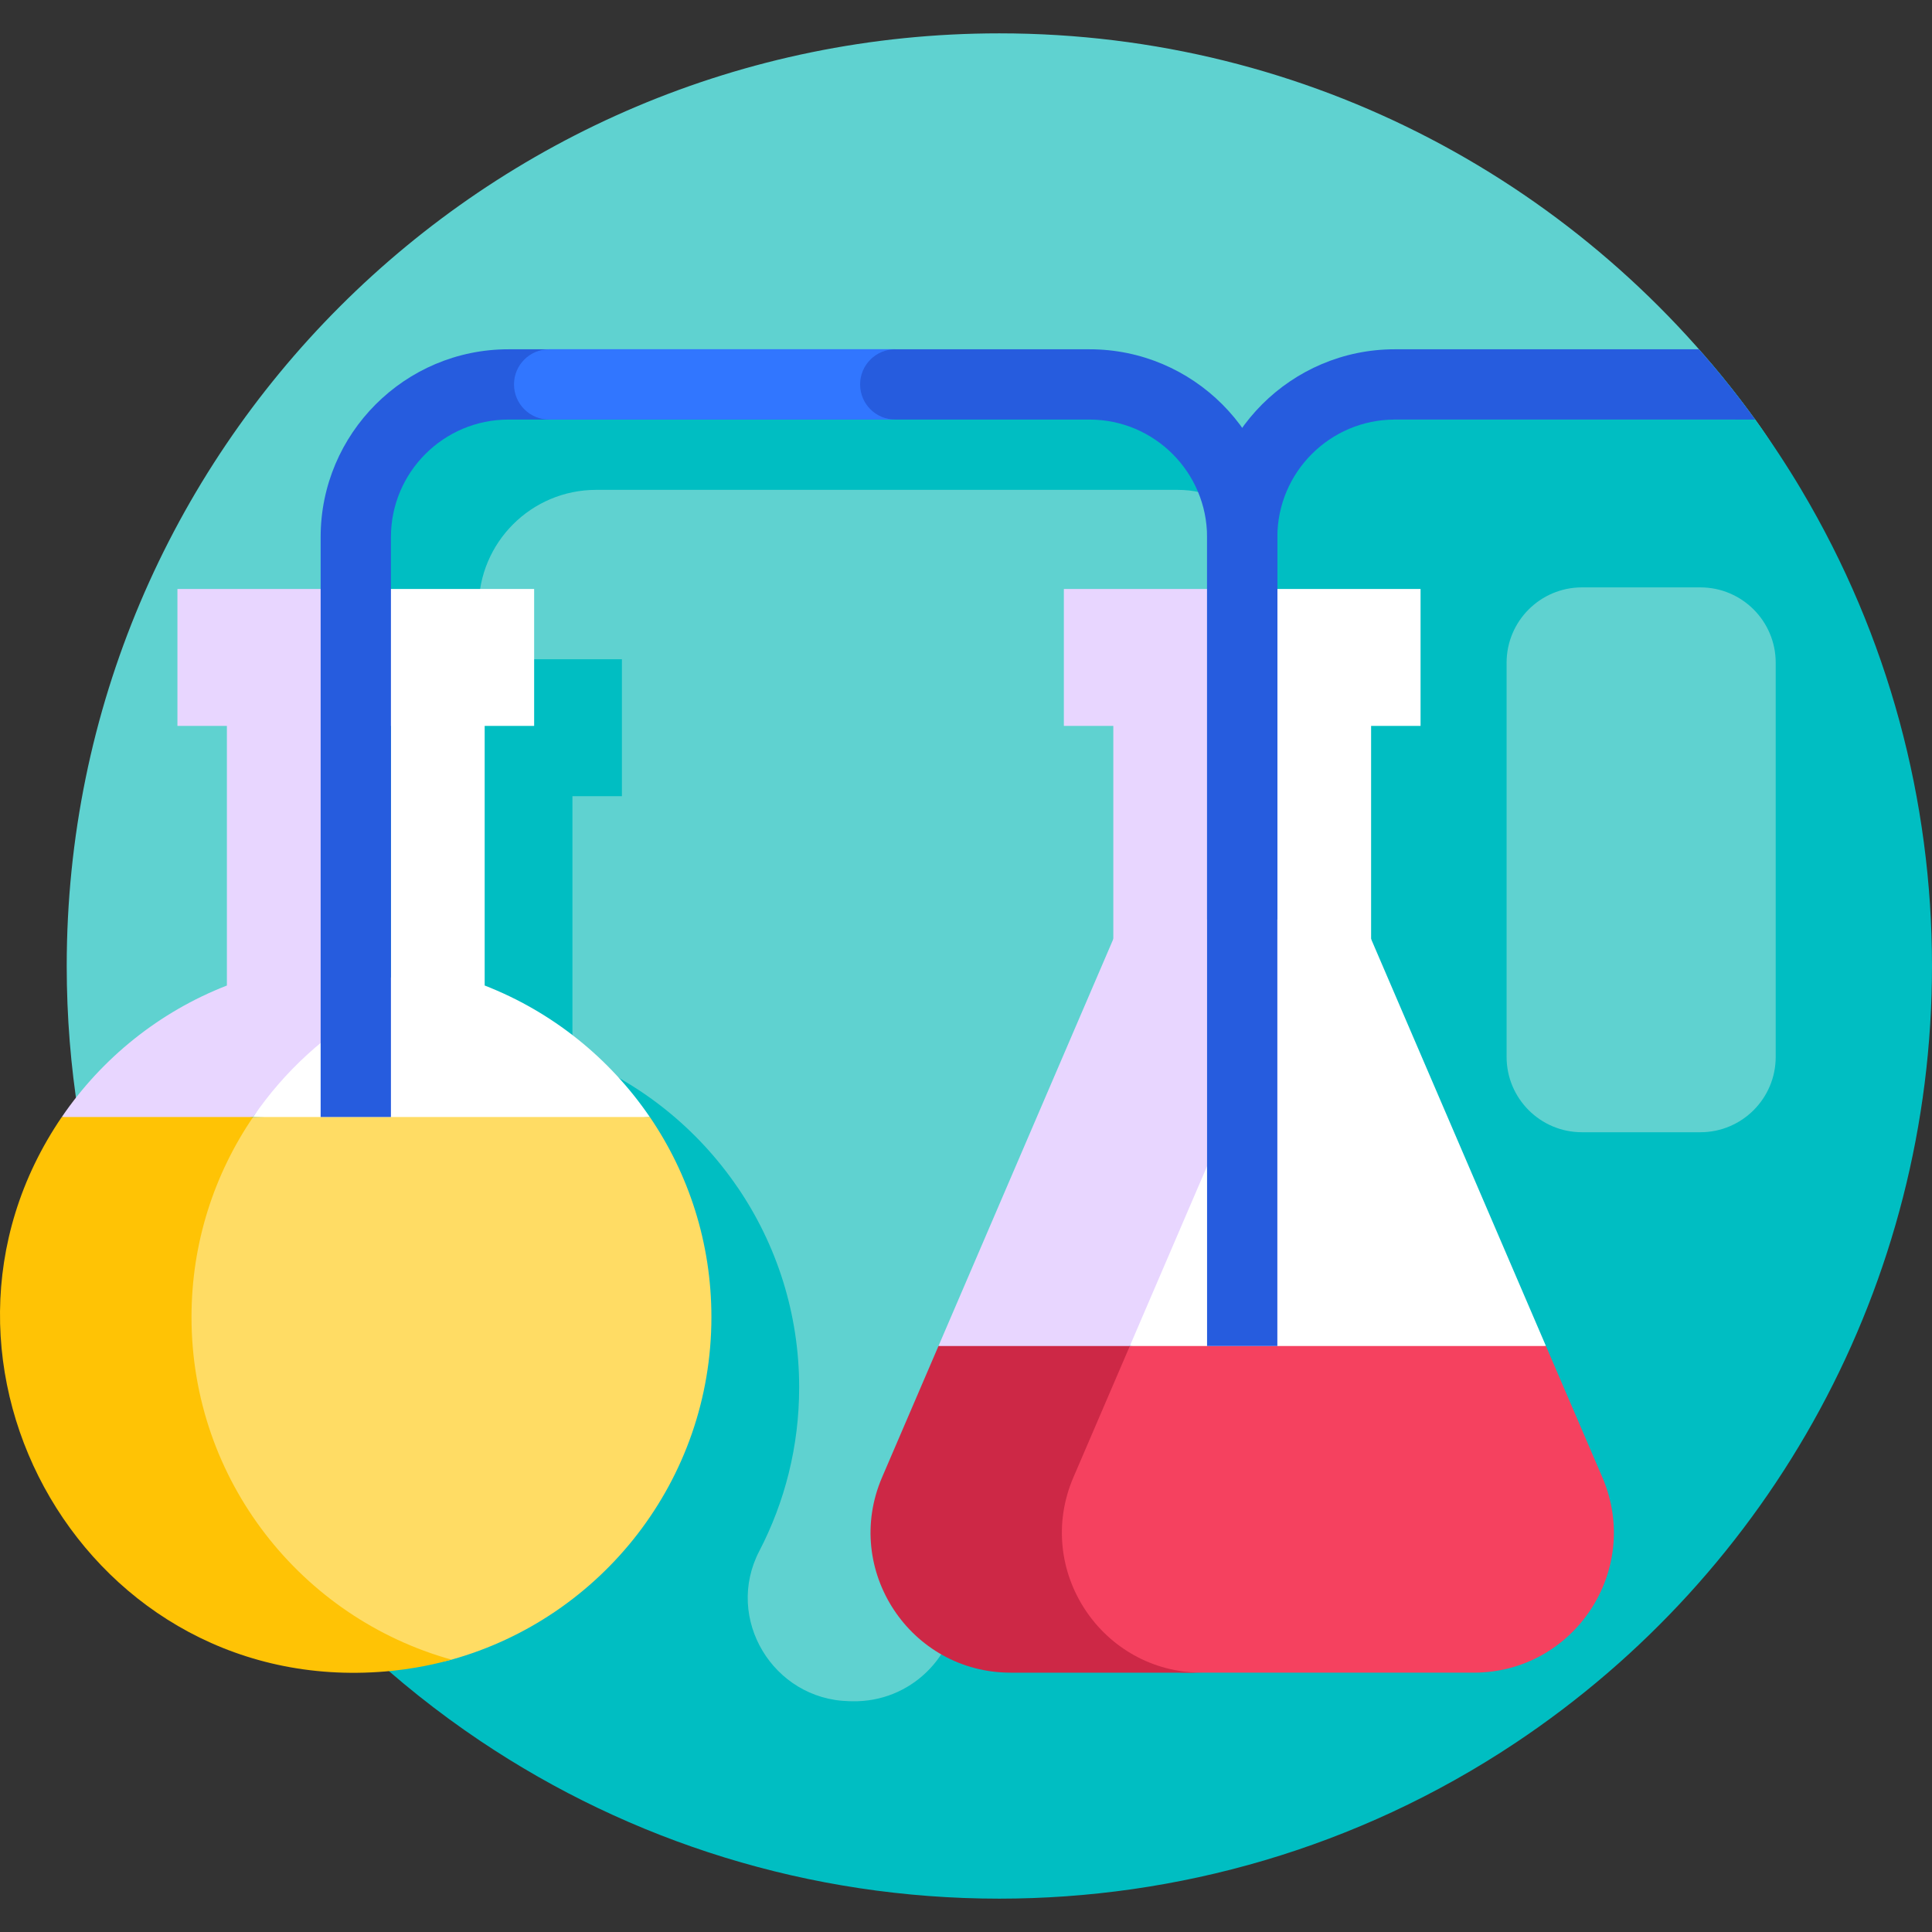<svg id="Layer_1" enable-background="new 0 0 510.92 510.92" height="512" viewBox="0 0 510.92 510.92" width="512" xmlns="http://www.w3.org/2000/svg"><rect x="0" y="0" width="510.92" height="510.92" fill="#333333" stroke="none"/><g><g><path d="m495.297 254.955c0 136.215-93.657 226.574-229.872 226.574-109.432 0-203.361-50.699-235.618-149.354-7.895-24.146-12.164-49.932-12.164-76.716 0-136.215 110.424-246.639 246.639-246.639 82.238 0 155.075 40.249 199.888 102.124 29.411 40.612 31.127 90.034 31.127 144.011z" fill="#5fd2d0"/></g><path d="m400.734 460.929c67.811-45.124 110.186-121.456 110.186-205.469 0-43.613-11.425-87.068-34.546-125.918h.006c-3.801-6.388-7.881-12.589-12.225-18.588h-.016c-3.777-5.214-7.743-10.283-11.907-15.179 2.409 4.966 4.636 10.035 6.716 15.179h-66.866c-9.582 0-29.428 0-47.702 0-4.64 0-7.396 9.264-11.64 9.264-8.032 0-16.789-9.264-21.394-9.264l-153.681-5.163c-49.638.455-59.341 22.582-59.341 49.965v18.588h-28.191v36.21h13.081v68.657c-17.842 6.942-33.029 19.18-43.659 34.774h-.006c-4.013 5.887-7.232 11.98-9.725 18.186 17.287 52.867 51.943 97.871 97.241 128.256h.004c39.618 26.577 86.976 41.674 137.213 41.674 46.834-.002 94.49-13.249 136.452-41.172zm-310.585-146.944h-.002.002c.001-.001.002-.003.002-.004 0 .001-.001.002-.002.004zm163.288 108.961c-.404 15.21-12.805 27.247-28.018 26.953-.301-.006-.602-.012-.903-.019-20.085-.461-32.99-21.868-23.722-39.692 6.739-12.959 10.548-27.685 10.548-43.303 0-19.616-6.009-37.827-16.282-52.899h-.013c-10.63-15.595-25.822-27.832-43.665-34.774v-68.657h13.081v-36.21h-37.872v-13.728c0-17.161 13.912-31.073 31.073-31.073h10.77 91.527 51.384c17.161 0 22.812 13.912 22.812 31.073v13.728h-29.61v36.21h13.081v56.354l-46.238 107.635-14.921 34.733c-1.942 4.524-2.911 9.144-3.032 13.669z" fill="#00bec2"/><g><path d="m408.827 355.954-80.323-186.979-29.722 186.979 67.307 4.45z" fill="#fff"/></g><g><path d="m333.316 180.175-4.812-11.2-80.322 186.979 29.841 4.212 20.759-4.212 34.534-80.388z" fill="#e8d6ff"/></g><g><path d="m423.748 390.687-14.921-34.733h-110.045l-16.954 28.092c-14.967 24.801 1.797 57.164 30.743 58.26.601.023 1.204.034 1.809.034h75.339c26.602.001 44.529-27.211 34.029-51.653z" fill="#f5415f"/></g><g><path d="m283.862 390.687 14.921-34.733h-50.601l-14.921 34.733c-10.5 24.442 7.427 51.654 34.029 51.654h50.601c-26.603 0-44.529-27.212-34.029-51.654z" fill="#cd2846"/></g><g><path d="m171.843 295.402c-10.631-15.598-25.824-27.837-43.669-34.78v-93.075h-24.791v90.896c-19.445 7.565-25.768 19.317-36.443 36.953l65.57 2.609z" fill="#fff"/></g><g><path d="m98.796 167.548h-38.793v93.075c-17.845 6.943-33.035 19.184-43.665 34.782l21.378 4.275 29.223-4.284c8.196-12.024 19.112-22.039 31.857-29.183z" fill="#e8d6ff"/></g><g><path d="m94.088 155.756h47.166v36.21h-47.166z" fill="#fff"/></g><g><path d="m46.922 155.756h51.403v36.21h-51.403z" fill="#e8d6ff"/></g><g><path d="m90.56 434.443c7.27 4.897 20.78 6.698 28.83 4.455 39.651-11.049 68.743-47.428 68.743-90.602 0-19.616-6.009-37.827-16.282-52.899h-104.912s-75.952 71.98 23.621 139.046z" fill="#ffdc64"/></g><g><path d="m103.823 441.842h.001c8.743-.901 15.199-2.876 15.565-2.948-39.65-11.05-68.744-47.424-68.744-90.598 0-19.619 6.018-37.827 16.295-52.899h-50.601c-44.248 64.904 6.869 154.75 87.484 146.445z" fill="#ffc305"/></g><g><path d="m326.172 167.548h36.418v88.591h-36.418z" fill="#fff"/></g><g><path d="m294.419 167.548h38.896v88.591h-38.896z" fill="#e8d6ff"/></g><g><path d="m328.504 155.756h47.166v36.21h-47.166z" fill="#fff"/></g><g><path d="m281.338 155.756h51.403v36.21h-51.403z" fill="#e8d6ff"/></g><g><path d="m337.798 355.954h-18.588v-213.926c0-17.134-13.94-31.073-31.073-31.073h-153.681c-17.134 0-31.074 13.94-31.074 31.073v153.369h-18.588v-153.369c0-27.383 22.278-49.661 49.662-49.661h153.681c27.383 0 49.661 22.278 49.661 49.661z" fill="#265cde"/></g><path d="m227.458 101.66c0-5.133 4.161-9.294 9.294-9.294h-91.527c-5.133 0-9.294 4.161-9.294 9.294s4.161 9.294 9.294 9.294h91.527c-5.133 0-9.294-4.161-9.294-9.294z" fill="#3176ff"/><g><path d="m449.28 92.366h-80.408c-27.384 0-49.662 22.278-49.662 49.661v101.131h18.588v-101.13c0-17.134 13.94-31.073 31.074-31.073h95.283c-4.662-6.438-9.627-12.64-14.875-18.589z" fill="#265cde"/></g><path d="m418.353 299.422h31.302c11.009 0 19.933-8.924 19.933-19.933v-104.222c0-11.009-8.924-19.933-19.933-19.933h-31.302c-11.009 0-19.933 8.924-19.933 19.933v104.222c.001 11.009 8.925 19.933 19.933 19.933z" fill="#5fd2d0"/></g></svg>